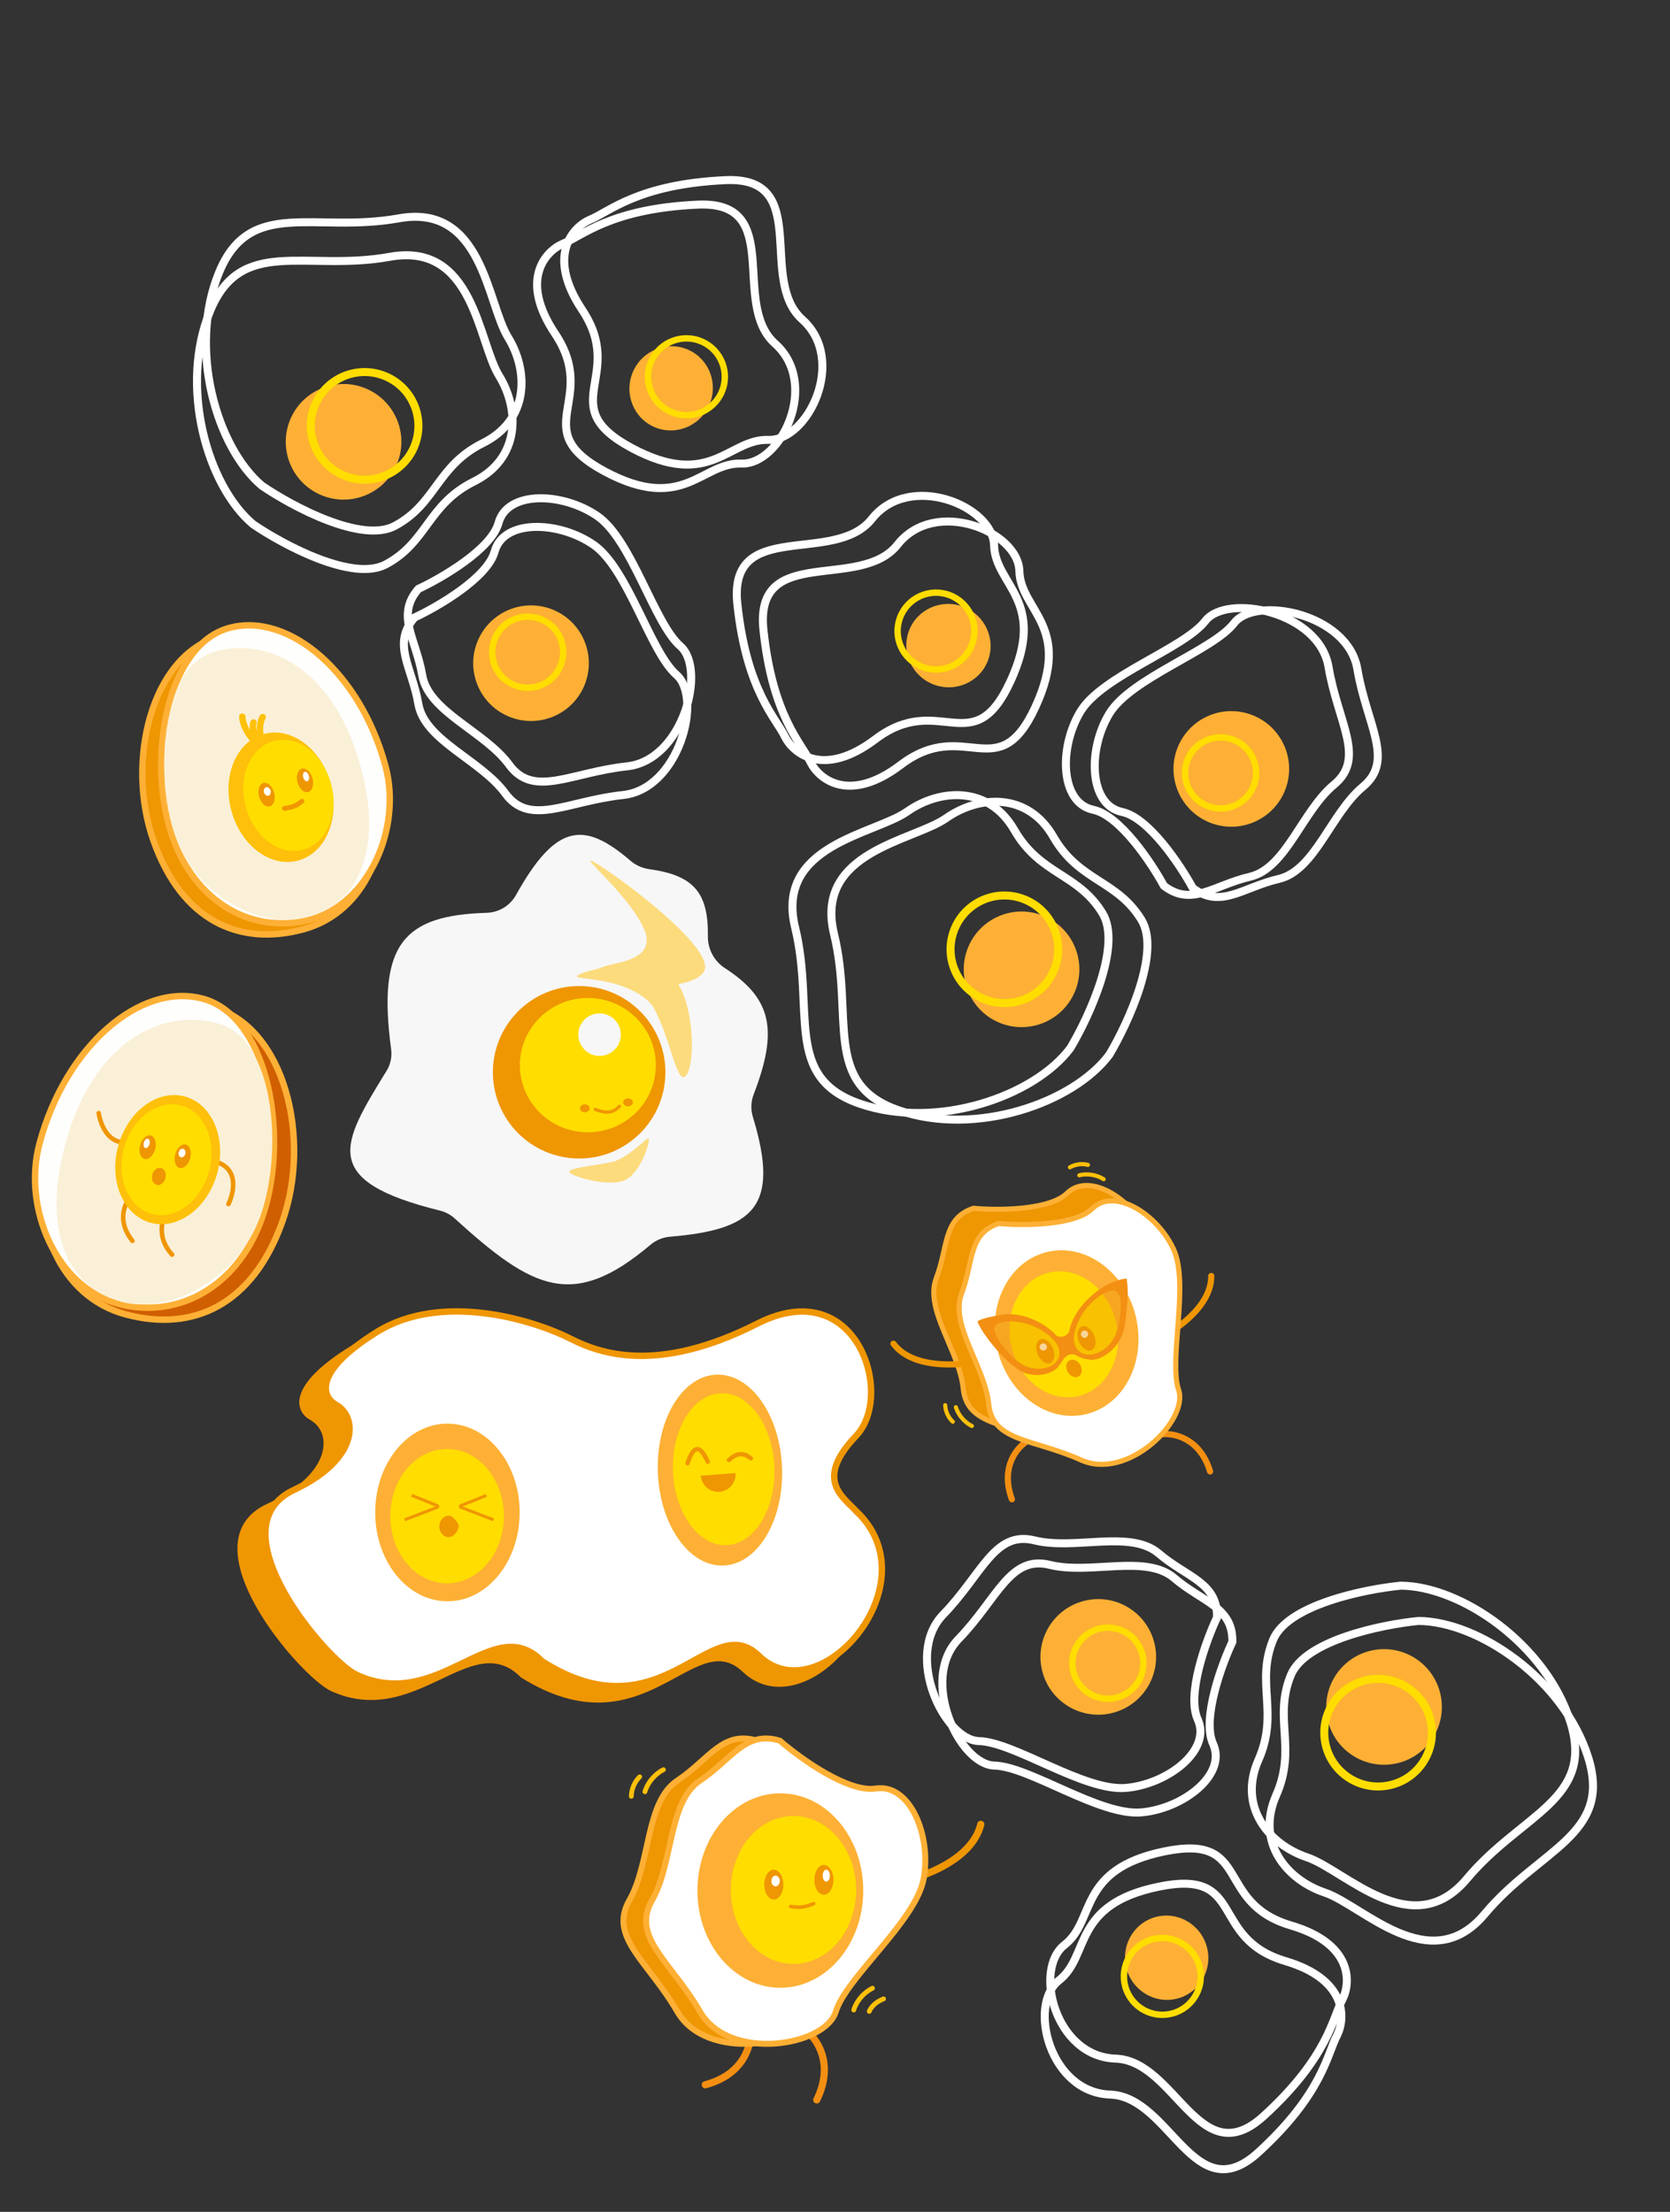 <svg width="1044" height="1383" viewBox="0 0 1044 1383" fill="none" xmlns="http://www.w3.org/2000/svg">
<rect x="0" y="0" width="1044" height="1383" fill="#333333" stroke="none"/>
<path d="M236.445 488.498C246.274 525.182 229.241 570.459 189.418 581.13C169.215 586.543 150.331 585.057 134.332 576.182C118.323 567.302 104.949 550.883 96.057 525.948C87.194 501.093 86.821 472.058 94.001 447.729C101.192 423.361 115.81 404.125 136.579 398.108C161.865 390.782 182.862 399.005 199.578 416.228C216.38 433.54 228.785 459.91 236.445 488.498Z" fill="#EF9603" stroke="#FDB035" stroke-width="4"/>
<path d="M193.881 574.959C212.571 569.951 226.906 555.454 235.274 537.606C243.642 519.756 246.153 498.344 241.011 479.156C233.22 450.078 218.239 426.02 200.55 410.421C182.889 394.845 162.29 387.526 143.44 392.577C124.402 397.678 111.843 417.059 105.578 440.365C99.281 463.786 99.126 491.848 105.457 515.478C118.175 562.94 156.688 584.925 193.881 574.959Z" fill="#FEFEFD" stroke="#FDB035" stroke-width="4"/>
<mask id="mask0" mask-type="alpha" maskUnits="userSpaceOnUse" x="79" y="376" width="181" height="215">
<path d="M237.148 480.191C242.024 498.39 239.656 518.836 231.652 535.908C223.648 552.981 210.117 566.467 192.846 571.095C158.118 580.4 121.56 560.118 109.321 514.442C103.175 491.504 103.323 464.158 109.441 441.404C115.589 418.535 127.553 400.975 144.476 396.441C161.586 391.856 180.846 398.376 197.905 413.421C214.936 428.441 229.536 451.783 237.148 480.191Z" fill="#FEFEFD" stroke="#FDB035" stroke-width="4"/>
</mask>
<g mask="url(#mask0)">
<path d="M228.359 491.682C234.35 521.463 231.369 563.141 191.618 573.792C164.317 581.108 123.389 561.279 109.408 523.555C95.427 485.83 100.059 420.002 131.493 408.429C162.928 396.855 212.807 414.366 228.359 491.682Z" fill="#FAF0D7"/>
</g>
<path d="M151.483 448.088C151.483 455.679 160.683 469.167 170.919 468.936" stroke="#FEC00A" stroke-width="4" stroke-linecap="round" stroke-linejoin="round"/>
<path d="M158.467 451.732C156.645 456.59 161.514 466.591 168.649 468.331" stroke="#FEC00A" stroke-width="4" stroke-linecap="round" stroke-linejoin="round"/>
<path d="M164.236 448.392C161.807 452.036 161.272 463.253 167.182 467.612" stroke="#FEC00A" stroke-width="4" stroke-linecap="round" stroke-linejoin="round"/>
<ellipse cx="175.696" cy="498.492" rx="32.186" ry="40.992" transform="rotate(-15 175.696 498.492)" fill="#FEC00A"/>
<ellipse cx="180.305" cy="497.309" rx="27.632" ry="35.223" transform="rotate(-15 180.305 497.309)" fill="#FFDD00"/>
<ellipse cx="190.68" cy="487.927" rx="4.858" ry="7.591" transform="rotate(-15 190.68 487.927)" fill="#EF9603"/>
<ellipse cx="191.303" cy="485.56" rx="1.822" ry="3.036" transform="rotate(-15 191.303 485.56)" fill="white"/>
<path d="M177.843 505.435C183.144 504.822 185.346 503.65 188.754 500.999" stroke="#EF9603" stroke-width="3" stroke-linecap="round"/>
<ellipse cx="166.672" cy="496.875" rx="4.858" ry="7.591" transform="rotate(-15 166.672 496.875)" fill="#EF9603"/>
<ellipse cx="167.08" cy="494.879" rx="2.126" ry="2.733" transform="rotate(-15 167.08 494.879)" fill="white"/>
<path d="M553.099 1178.74C570.627 1176.26 607.175 1165.17 613.142 1140.7" stroke="#EF9603" stroke-width="4.475" stroke-linecap="round" stroke-linejoin="round"/>
<path d="M469.169 1268.99C470.065 1277.78 465.665 1296.98 440.898 1303.53" stroke="#F38F12" stroke-width="4.475" stroke-linecap="round"/>
<path d="M503.125 1268.99C510.335 1274.09 521.921 1290.03 510.584 1313" stroke="#F38F12" stroke-width="4.475" stroke-linecap="round"/>
<path d="M533.286 1118.31C515.981 1120.97 486.139 1099.48 473.381 1088.41C451.748 1081.77 443.429 1100.04 423.46 1113.33C403.491 1126.61 406.82 1164.82 393.508 1188.07C380.195 1211.33 405.156 1226.28 423.46 1257.84C441.765 1289.4 501.67 1279.43 508.326 1257.84C514.982 1236.24 558.247 1201.36 563.239 1174.79C568.231 1148.21 554.919 1114.99 533.286 1118.31Z" fill="#EF9603" stroke="#FDB035" stroke-width="3.729"/>
<path d="M547.458 1118.31C530.152 1120.97 500.31 1099.48 487.553 1088.41C465.92 1081.77 457.601 1100.04 437.632 1113.33C417.663 1126.61 420.991 1164.82 407.679 1188.07C394.367 1211.33 419.327 1226.28 437.632 1257.84C455.936 1289.4 515.841 1279.43 522.498 1257.84C529.154 1236.24 572.419 1201.36 577.411 1174.79C582.403 1148.21 569.091 1114.99 547.458 1118.31Z" fill="white" stroke="#FDB035" stroke-width="3.729"/>
<ellipse cx="487.835" cy="1182.1" rx="51.838" ry="60.789" fill="#FDB035"/>
<ellipse cx="496.04" cy="1181.73" rx="39.158" ry="46.244" fill="#FFDD00"/>
<ellipse cx="515.059" cy="1175.39" rx="5.967" ry="9.323" fill="#EF9603"/>
<ellipse cx="516.551" cy="1172.78" rx="2.238" ry="3.729" fill="white"/>
<path d="M494.265 1192.08C500.748 1193.03 503.733 1192.34 508.619 1190.28" stroke="#EF9603" stroke-width="2.238" stroke-linecap="round"/>
<ellipse cx="483.733" cy="1178.37" rx="5.967" ry="9.323" fill="#EF9603"/>
<ellipse cx="484.851" cy="1176.13" rx="2.611" ry="3.356" fill="white"/>
<path d="M403.178 1120.32C403.924 1117.33 407.28 1110.4 414.739 1106.52" stroke="#FEC00A" stroke-width="2.983" stroke-linecap="round"/>
<path d="M533.706 1256.81C534.49 1253.84 537.935 1246.94 545.442 1243.16" stroke="#FEC00A" stroke-width="2.983" stroke-linecap="round"/>
<path d="M543.402 1257.67C543.995 1255.96 546.615 1252 552.353 1249.84" stroke="#FEC00A" stroke-width="2.983" stroke-linecap="round"/>
<path d="M394.682 1123.2C394.611 1120.88 395.56 1115.19 399.917 1110.99" stroke="#FEC00A" stroke-width="2.983" stroke-linecap="round"/>
<path d="M667.05 746.097C655.944 756.928 623.403 756.886 608.52 755.512C589.518 761.893 592.91 779.303 585.347 799.141C577.784 818.978 599.811 844.697 602.165 868.26C604.52 891.822 630.187 889.689 659.592 902.915C688.997 916.142 727.045 878.1 720.748 859.162C714.45 840.224 727.706 792.869 717.649 771.21C707.592 749.552 680.932 732.559 667.05 746.097Z" fill="#EF9603" stroke="#FDB035" stroke-width="3.199"/>
<path d="M726.029 896.85C733.534 895.819 750.132 899.017 756.489 920.055" stroke="#F38F12" stroke-width="3.839" stroke-linecap="round"/>
<path d="M714.947 841.76C729.046 836.115 757.242 819.423 757.227 797.82" stroke="#EF9603" stroke-width="3.839" stroke-linecap="round" stroke-linejoin="round"/>
<path d="M642.976 900.572C636.357 904.257 625.01 916.785 632.569 937.422" stroke="#F38F12" stroke-width="3.839" stroke-linecap="round"/>
<path d="M618.735 849.875C604.072 853.834 571.505 857.431 558.537 840.152" stroke="#EF9603" stroke-width="3.839" stroke-linecap="round" stroke-linejoin="round"/>
<path d="M682.868 755.671C671.767 766.509 639.186 766.411 624.283 765.008C605.268 771.373 608.694 788.83 601.156 808.702C593.618 828.574 615.715 854.391 618.112 878.014C620.51 901.636 646.205 899.542 675.668 912.849C705.131 926.157 743.161 888.09 736.823 869.096C730.486 850.102 743.678 802.657 733.572 780.93C723.466 759.203 696.744 742.124 682.868 755.671Z" fill="white" stroke="#FDB035" stroke-width="3.199"/>
<ellipse cx="666.804" cy="833.532" rx="44.472" ry="52.151" transform="rotate(-13.502 666.804 833.532)" fill="#FDB035"/>
<ellipse cx="665.012" cy="834.291" rx="33.594" ry="39.673" transform="rotate(-13.502 665.012 834.291)" fill="#FFDD00"/>
<ellipse rx="5.119" ry="7.999" transform="matrix(-0.921 0.389 0.389 0.921 679.223 836.834)" fill="#EF9603"/>
<ellipse rx="5.119" ry="7.999" transform="matrix(-0.921 0.389 0.389 0.921 653.465 844.916)" fill="#EF9603"/>
<circle cx="652.209" cy="842.237" r="2.24" transform="rotate(-48.709 652.209 842.237)" fill="white"/>
<circle cx="677.987" cy="834.219" r="2.24" transform="rotate(-48.709 677.987 834.219)" fill="white"/>
<path fill-rule="evenodd" clip-rule="evenodd" d="M625.417 822.557C636.83 819.952 652.043 826.368 659.722 834.773C662.351 837.65 668.039 835.646 668.734 832.156C671.85 816.518 689.832 801.194 704.108 799.707C705.256 807.129 704.827 814.742 702.809 828.887C700.792 843.032 687.395 851.087 681.298 849.866C677.969 849.503 675.487 848.704 673.403 847.426C670.045 845.366 666.125 846.992 664.391 850.043L660.774 855.161C654.506 860.637 644.171 860.522 638.13 856.973C628.413 851.265 615.439 835.609 611.388 826.631C611.313 826.025 614.385 824.254 625.417 822.557ZM658.201 836.876C665.94 844.618 662.719 852.98 654.652 855.322C646.585 857.664 638.429 854.841 631.148 847.032C623.77 839.119 617.186 829.07 625.252 826.728C633.319 824.385 648.323 826.995 658.201 836.876ZM684.416 846.745C676.349 849.088 669.15 843.752 671.539 833.069C674.589 819.434 685.862 809.194 693.928 806.852C701.995 804.51 701.816 816.522 699.824 827.156C697.858 837.65 692.482 844.403 684.416 846.745Z" fill="#F38F12"/>
<path d="M659.722 834.773L659.922 834.59L659.722 834.773ZM625.417 822.557L625.458 822.824L625.467 822.823L625.477 822.821L625.417 822.557ZM668.734 832.156L668.469 832.103L668.734 832.156ZM704.108 799.707L704.376 799.666L704.336 799.412L704.08 799.439L704.108 799.707ZM681.298 849.866L681.352 849.601L681.34 849.599L681.328 849.597L681.298 849.866ZM673.403 847.426L673.262 847.657L673.403 847.426ZM664.391 850.043L664.612 850.199L664.62 850.188L664.627 850.177L664.391 850.043ZM660.774 855.161L660.952 855.365L660.976 855.344L660.995 855.317L660.774 855.161ZM638.13 856.973L638.267 856.74L638.13 856.973ZM611.388 826.631L611.119 826.664L611.125 826.705L611.141 826.742L611.388 826.631ZM658.201 836.876L658.009 837.067L658.201 836.876ZM631.148 847.032L631.346 846.847L631.346 846.847L631.148 847.032ZM671.539 833.069L671.803 833.128L671.539 833.069ZM699.824 827.156L700.09 827.206L700.09 827.206L699.824 827.156ZM659.922 834.59C656.049 830.351 650.288 826.625 644.065 824.283C637.844 821.943 631.131 820.976 625.356 822.294L625.477 822.821C631.115 821.534 637.716 822.472 643.874 824.789C650.031 827.106 655.717 830.789 659.523 834.955L659.922 834.59ZM668.469 832.103C668.147 833.719 666.651 835.035 664.872 835.594C663.097 836.152 661.142 835.926 659.922 834.59L659.523 834.955C660.931 836.497 663.135 836.707 665.034 836.11C666.93 835.514 668.626 834.082 668.999 832.209L668.469 832.103ZM704.08 799.439C696.868 800.19 688.752 804.428 682.056 810.424C675.358 816.42 670.042 824.209 668.469 832.103L668.999 832.209C670.542 824.465 675.774 816.773 682.416 810.826C689.059 804.879 697.072 800.712 704.136 799.976L704.08 799.439ZM703.077 828.925C705.095 814.776 705.529 807.129 704.376 799.666L703.841 799.749C704.982 807.128 704.559 814.707 702.542 828.848L703.077 828.925ZM681.245 850.131C682.838 850.45 684.872 850.16 687.043 849.345C689.218 848.529 691.554 847.179 693.756 845.346C698.162 841.682 702.057 836.075 703.077 828.925L702.542 828.848C701.544 835.843 697.732 841.336 693.411 844.931C691.25 846.728 688.967 848.046 686.853 848.839C684.734 849.634 682.808 849.893 681.352 849.601L681.245 850.131ZM673.262 847.657C675.388 848.961 677.911 849.769 681.269 850.135L681.328 849.597C678.028 849.238 675.586 848.448 673.545 847.196L673.262 847.657ZM664.627 850.177C666.301 847.228 670.062 845.694 673.262 847.657L673.545 847.196C670.028 845.039 665.948 846.756 664.156 849.909L664.627 850.177ZM660.995 855.317L664.612 850.199L664.171 849.887L660.553 855.005L660.995 855.317ZM637.993 857.206C641.066 859.011 645.214 859.936 649.381 859.721C653.549 859.507 657.762 858.151 660.952 855.365L660.596 854.958C657.518 857.647 653.43 858.971 649.353 859.181C645.275 859.391 641.235 858.483 638.267 856.74L637.993 857.206ZM611.141 826.742C613.182 831.265 617.457 837.446 622.43 843.205C627.402 848.963 633.097 854.33 637.993 857.206L638.267 856.74C633.446 853.908 627.796 848.593 622.839 842.851C617.882 837.111 613.645 830.975 611.634 826.52L611.141 826.742ZM625.376 822.29C619.852 823.14 616.308 824.01 614.15 824.747C613.072 825.116 612.329 825.455 611.855 825.747C611.619 825.893 611.438 826.034 611.315 826.171C611.201 826.299 611.095 826.47 611.119 826.664L611.656 826.598C611.661 826.64 611.636 826.623 611.718 826.532C611.792 826.449 611.925 826.339 612.139 826.207C612.564 825.945 613.265 825.621 614.324 825.259C616.441 824.536 619.95 823.672 625.458 822.824L625.376 822.29ZM654.727 855.582C658.832 854.39 661.741 851.653 662.616 848.19C663.491 844.723 662.309 840.603 658.392 836.685L658.009 837.067C661.832 840.891 662.908 844.823 662.091 848.058C661.273 851.297 658.538 853.912 654.577 855.062L654.727 855.582ZM630.95 847.216C638.28 855.078 646.536 857.96 654.727 855.582L654.577 855.062C646.634 857.369 638.578 854.604 631.346 846.847L630.95 847.216ZM625.177 826.468C623.096 827.072 621.907 828.195 621.473 829.701C621.046 831.183 621.37 832.975 622.158 834.894C623.738 838.735 627.257 843.255 630.95 847.216L631.346 846.847C627.661 842.896 624.199 838.435 622.659 834.688C621.887 832.812 621.616 831.159 621.993 829.851C622.362 828.567 623.376 827.554 625.328 826.987L625.177 826.468ZM658.392 836.685C653.414 831.705 647.148 828.562 641.117 826.957C635.089 825.353 629.27 825.28 625.177 826.468L625.328 826.987C629.301 825.834 635.017 825.894 640.978 827.479C646.934 829.064 653.11 832.166 658.009 837.067L658.392 836.685ZM671.276 833.01C670.066 838.417 671.274 842.529 673.871 844.988C676.464 847.444 680.386 848.197 684.491 847.005L684.34 846.486C680.378 847.636 676.668 846.892 674.242 844.595C671.82 842.301 670.623 838.404 671.803 833.128L671.276 833.01ZM693.853 806.592C689.76 807.781 684.885 810.96 680.654 815.542C676.42 820.128 672.812 826.138 671.276 833.01L671.803 833.128C673.316 826.365 676.87 820.437 681.051 815.909C685.236 811.377 690.03 808.265 694.004 807.112L693.853 806.592ZM700.09 827.206C701.087 821.882 701.638 816.181 700.915 812.091C700.553 810.048 699.866 808.362 698.712 807.339C697.539 806.299 695.934 805.988 693.853 806.592L694.004 807.112C695.956 806.545 697.354 806.857 698.354 807.743C699.372 808.646 700.029 810.188 700.382 812.185C701.088 816.174 700.553 821.796 699.558 827.106L700.09 827.206ZM684.491 847.005C692.682 844.627 698.11 837.77 700.09 827.206L699.558 827.106C697.605 837.53 692.283 844.179 684.34 846.486L684.491 847.005Z" fill="#F38F12"/>
<path d="M658.201 836.876C665.94 844.618 662.719 852.98 654.652 855.322C646.585 857.664 638.429 854.841 631.148 847.032C623.77 839.119 617.185 829.07 625.252 826.728C633.319 824.385 648.323 826.995 658.201 836.876Z" fill="#EF9603" fill-opacity="0.4"/>
<path d="M671.539 833.069C669.15 843.752 676.349 849.088 684.415 846.745C692.482 844.403 697.858 837.65 699.824 827.156C701.816 816.522 701.995 804.51 693.928 806.852C685.862 809.194 674.589 819.434 671.539 833.069Z" fill="#EF9603" fill-opacity="0.4"/>
<ellipse cx="671.402" cy="855.639" rx="4.479" ry="5.759" transform="rotate(-30.268 671.402 855.639)" fill="#EF9603"/>
<path d="M674.72 734.878C677.246 734.115 683.832 733.538 689.968 737.328" stroke="#FEC00A" stroke-width="2.56" stroke-linecap="round"/>
<path d="M607.591 891.608C605.172 890.555 599.777 886.733 597.55 879.874" stroke="#FEC00A" stroke-width="2.56" stroke-linecap="round"/>
<path d="M668.862 729.885C670.539 728.814 675.145 727.013 680.155 728.376" stroke="#FEC00A" stroke-width="2.56" stroke-linecap="round"/>
<path d="M595.65 888.954C594.135 887.665 591.062 883.79 590.897 878.6" stroke="#FEC00A" stroke-width="2.56" stroke-linecap="round"/>
<path d="M748.755 1075.07C741.706 1059.64 753.857 1026.14 760.814 1011.32C761.297 989.395 742.062 986.463 724.398 971.352C706.734 956.242 671.989 969.435 646.79 963.163C621.591 956.891 614.243 984.113 589.648 1009.52C565.054 1034.92 590.167 1088.14 612.06 1088.65C633.953 1089.15 677.904 1120.28 704.004 1117.92C730.103 1115.55 757.565 1094.37 748.755 1075.07Z" stroke="white" stroke-width="5"/>
<path d="M758.35 1090.39C751.302 1074.95 763.453 1041.45 770.41 1026.63C770.892 1004.71 751.658 1001.78 733.994 986.665C716.33 971.555 681.585 984.747 656.386 978.476C631.186 972.204 623.838 999.426 599.244 1024.83C574.65 1050.23 599.763 1103.46 621.655 1103.96C643.548 1104.46 687.499 1135.59 713.599 1133.23C739.699 1130.87 767.161 1109.68 758.35 1090.39Z" stroke="white" stroke-width="5"/>
<circle cx="686.586" cy="1036.01" r="36.142" transform="rotate(74.187 686.586 1036.01)" fill="#FDB035"/>
<circle cx="865.235" cy="1067.3" r="36.142" transform="rotate(74.187 865.235 1067.3)" fill="#FDB035"/>
<circle cx="861.525" cy="1083.38" r="33.642" transform="rotate(74.187 861.525 1083.38)" stroke="#FFDD00" stroke-width="5"/>
<ellipse cx="729.342" cy="1224.11" rx="26.384" ry="26.022" transform="rotate(74.187 729.342 1224.11)" fill="#FDB035"/>
<circle cx="726.634" cy="1235.77" r="24.022" transform="rotate(74.187 726.634 1235.77)" stroke="#FFDD00" stroke-width="4"/>
<circle cx="692.584" cy="1039.94" r="22.215" transform="rotate(74.187 692.584 1039.94)" stroke="#FFDD00" stroke-width="4"/>
<path d="M795.879 1025.34C804.747 1003.6 852.779 993.698 875.687 991.467C913.318 991.703 966.453 1028.12 981.73 1076.75C997.007 1125.39 951.315 1133.83 917.064 1174.7C882.814 1215.58 840.773 1169.26 817.111 1161.32C793.448 1153.37 773.694 1130.04 786.72 1100.43C799.746 1070.82 784.795 1052.52 795.879 1025.34Z" stroke="white" stroke-width="5"/>
<path d="M806.976 1047.4C815.843 1025.66 863.876 1015.76 886.784 1013.53C924.414 1013.76 977.549 1050.18 992.827 1098.81C1008.1 1147.45 962.411 1155.88 928.161 1196.76C893.911 1237.64 851.87 1191.32 828.207 1183.38C804.545 1175.43 784.791 1152.1 797.817 1122.49C810.842 1092.88 795.892 1074.58 806.976 1047.4Z" stroke="white" stroke-width="5"/>
<path d="M807.055 1203.93C845.681 1215.34 844.619 1239.48 839.26 1250.12C833.082 1261.56 830.377 1286.28 789.996 1323.09C749.616 1359.9 735.092 1288.46 697.338 1287.18C659.584 1285.9 645.845 1231.34 665.5 1216.08C685.154 1200.82 673.242 1168.84 728.003 1157.61C782.764 1146.38 758.774 1189.67 807.055 1203.93Z" stroke="white" stroke-width="5"/>
<path d="M803.601 1226.22C842.25 1237.72 841.213 1261.94 835.864 1272.61C829.696 1284.09 827.016 1308.9 786.662 1345.8C746.307 1382.7 731.704 1310.99 693.938 1309.66C656.171 1308.33 642.372 1253.56 662.016 1238.27C681.66 1222.97 669.712 1190.86 724.477 1179.65C779.242 1168.43 755.29 1211.85 803.601 1226.22Z" stroke="white" stroke-width="5"/>
<path d="M701.437 507.686C718.045 511.162 737.815 540.809 745.624 555.198C762.994 568.588 776.76 554.838 799.401 549.573C822.043 544.309 832.021 508.509 852.013 491.936C872.004 475.363 854.441 453.305 848.569 418.438C842.696 383.572 784.946 372.234 771.559 389.564C758.172 406.895 707.044 423.828 693.472 446.247C679.9 468.665 680.677 503.34 701.437 507.686Z" stroke="white" stroke-width="5"/>
<path d="M683.417 506.333C700.025 509.809 719.795 539.457 727.604 553.846C744.974 567.235 758.74 553.485 781.381 548.221C804.023 542.956 814.001 507.156 833.993 490.583C853.984 474.01 836.421 451.952 830.549 417.086C824.676 382.219 766.926 370.881 753.539 388.212C740.152 405.542 689.024 422.476 675.452 444.894C661.88 467.312 662.657 501.988 683.417 506.333Z" stroke="white" stroke-width="5"/>
<circle cx="769.758" cy="480.789" r="36.142" transform="rotate(-159.447 769.758 480.789)" fill="#FDB035"/>
<circle cx="638.632" cy="606.091" r="36.142" transform="rotate(-159.447 638.632 606.091)" fill="#FDB035"/>
<circle cx="627.887" cy="593.571" r="33.642" transform="rotate(-159.447 627.887 593.571)" stroke="#FFDD00" stroke-width="5"/>
<ellipse cx="592.935" cy="403.684" rx="26.384" ry="26.022" transform="rotate(-159.447 592.935 403.684)" fill="#FDB035"/>
<circle cx="585.151" cy="394.59" r="24.022" transform="rotate(-159.447 585.151 394.59)" stroke="#FFDD00" stroke-width="4"/>
<circle cx="763.032" cy="483.285" r="22.215" transform="rotate(-159.447 763.032 483.285)" stroke="#FFDD00" stroke-width="4"/>
<path d="M713.545 575.123C725.796 595.156 705.286 639.703 693.499 659.472C670.996 689.634 610.169 710.83 561.945 694.293C513.721 677.756 534.023 635.962 521.415 584.144C508.806 532.326 571.03 525.935 591.461 511.594C611.891 497.253 642.39 495.178 658.509 523.223C674.627 551.267 698.231 550.082 713.545 575.123Z" stroke="white" stroke-width="5"/>
<path d="M689.202 570.978C701.453 591.011 680.942 635.558 669.156 655.327C646.653 685.489 585.826 706.685 537.602 690.148C489.378 673.611 509.68 631.817 497.071 579.999C484.463 528.181 546.687 521.79 567.118 507.449C587.548 493.108 618.047 491.034 634.165 519.078C650.283 547.123 673.887 545.937 689.202 570.978Z" stroke="white" stroke-width="5"/>
<path d="M563.107 478.229C531.015 502.564 512.209 487.399 506.818 476.774C501.266 465.014 482.969 448.182 477.27 393.839C471.572 339.496 537.71 370.159 561.128 340.518C584.546 310.877 636.622 332.162 637.257 357.036C637.891 381.911 670.705 391.281 647.28 442.037C623.855 492.793 603.223 447.809 563.107 478.229Z" stroke="white" stroke-width="5"/>
<path d="M547.207 462.231C515.034 486.537 496.143 471.34 490.719 460.703C485.133 448.93 466.75 432.065 460.96 377.688C455.171 323.311 521.58 354.076 545.041 324.451C568.502 294.825 620.788 316.189 621.457 341.077C622.126 365.964 655.067 375.382 631.627 426.132C608.187 476.883 587.423 431.849 547.207 462.231Z" stroke="white" stroke-width="5"/>
<path d="M309.231 344.863C304.763 361.232 273.98 379.183 259.147 386.113C244.738 402.646 257.635 417.214 261.528 440.131C265.421 463.048 300.557 475.161 315.898 496.113C331.238 517.065 354.313 500.86 389.469 497.095C424.625 493.33 439.416 436.366 422.922 421.961C406.428 407.557 392.6 355.503 371.038 340.607C349.477 325.711 314.817 324.401 309.231 344.863Z" stroke="white" stroke-width="5"/>
<path d="M311.665 326.957C307.196 343.326 276.414 361.277 261.581 368.206C247.171 384.739 260.068 399.307 263.962 422.224C267.855 445.141 302.991 457.254 318.331 478.207C333.672 499.159 356.746 482.954 391.903 479.189C427.059 475.424 441.849 418.46 425.356 404.055C408.862 389.65 395.034 337.597 373.472 322.701C351.91 307.805 317.251 306.495 311.665 326.957Z" stroke="white" stroke-width="5"/>
<circle cx="331.971" cy="414.677" r="36.142" transform="rotate(-65.999 331.971 414.677)" fill="#FDB035"/>
<circle cx="214.781" cy="276.253" r="36.142" transform="rotate(-65.999 214.781 276.253)" fill="#FDB035"/>
<circle cx="227.925" cy="266.28" r="33.642" transform="rotate(-65.999 227.925 266.28)" stroke="#FFDD00" stroke-width="5"/>
<ellipse cx="419.57" cy="242.812" rx="26.384" ry="26.022" transform="rotate(-65.999 419.57 242.812)" fill="#FDB035"/>
<circle cx="429.116" cy="235.589" r="24.022" transform="rotate(-65.999 429.116 235.589)" stroke="#FFDD00" stroke-width="4"/>
<circle cx="329.884" cy="407.813" r="22.215" transform="rotate(-65.999 329.884 407.813)" stroke="#FFDD00" stroke-width="4"/>
<path d="M241.188 352.893C220.454 363.918 177.222 340.765 158.197 327.811C129.443 303.535 111.943 241.543 131.35 194.401C150.758 147.259 191.255 170.038 243.738 160.568C296.22 151.099 298.857 213.595 311.944 234.851C325.031 256.107 325.267 286.675 296.304 301.077C267.341 315.48 267.105 339.112 241.188 352.893Z" stroke="white" stroke-width="5"/>
<path d="M246.789 328.843C226.055 339.868 182.823 316.715 163.798 303.761C135.044 279.485 117.544 217.493 136.952 170.351C156.359 123.209 196.857 145.988 249.339 136.518C301.821 127.049 304.459 189.545 317.545 210.801C330.632 232.057 330.868 262.625 301.905 277.028C272.942 291.43 272.706 315.062 246.789 328.843Z" stroke="white" stroke-width="5"/>
<path d="M346.954 208.555C324.592 175.057 340.861 157.197 351.791 152.455C363.863 147.621 381.766 130.368 436.353 127.948C490.94 125.528 456.355 189.703 484.534 214.861C512.714 240.019 488.335 290.721 463.467 289.858C438.6 288.995 427.273 321.187 378.018 294.752C328.762 268.317 374.906 250.427 346.954 208.555Z" stroke="white" stroke-width="5"/>
<path d="M363.878 193.645C341.551 160.069 357.857 142.126 368.801 137.352C380.889 132.484 398.829 115.148 453.456 112.639C508.083 110.13 473.379 174.569 501.54 199.769C529.701 224.969 505.231 275.876 480.349 275.047C455.466 274.218 444.084 306.533 394.835 280.083C345.586 253.634 391.787 235.616 363.878 193.645Z" stroke="white" stroke-width="5"/>
<path d="M244.51 656.005C235.682 589.909 252.683 572.312 304.258 570.755C311.874 570.525 318.857 566.312 322.561 559.653C347.551 514.722 365.106 513.236 394.15 538.197C397.465 541.046 401.564 542.856 405.893 543.457C433.672 547.309 442.907 558.095 442.533 585.438C442.424 593.453 446.446 600.986 453.175 605.342C482.418 624.275 486.669 643.966 471.165 684.258C469.433 688.756 469.255 693.757 470.661 698.367C487.953 755.059 470.801 768.905 418.724 773.296C414.28 773.671 410.043 775.455 406.637 778.334C358.212 819.272 333.08 806.295 284.151 761.768C281.599 759.446 278.42 757.786 275.07 756.958C199.391 738.235 213.345 715.569 241.551 669.757L241.713 669.494C244.188 665.473 245.136 660.685 244.51 656.005Z" fill="#F7F7F7"/>
<circle cx="362.052" cy="670.452" r="53.922" fill="#EF9603"/>
<ellipse cx="367.5" cy="666" rx="42.5" ry="42" fill="#FFDD00"/>
<ellipse cx="365.583" cy="693.007" rx="3.04" ry="2.479" fill="#EF9603"/>
<ellipse cx="392.606" cy="689.288" rx="3.04" ry="2.479" fill="#EF9603"/>
<path d="M371.326 693.386C379.787 696.651 383.215 695.911 387.874 691.147" stroke="#EF9603" stroke-width="2"/>
<path d="M405.642 712.231C406.282 714.73 399.708 736.324 388.038 738.839C376.368 741.353 356.535 735.237 355.895 732.737C355.296 730.394 370.099 728.999 381.568 726.761C383.063 726.469 384.53 726.05 385.905 725.426C397.612 720.124 405.037 709.87 405.642 712.231Z" fill="#FCDB7D"/>
<path d="M361.404 609.721C367.184 605.896 412.07 595.557 423.682 614.657C435.294 633.758 434.019 669.313 428.239 673.138C422.737 676.779 419.307 649.852 408.975 630.778C407.941 628.868 406.628 627.13 405.019 625.713C386.534 609.442 355.865 613.387 361.404 609.721Z" fill="#FCDB7D"/>
<path d="M370.944 538.812C382.351 544.78 448.369 592.923 440.075 607.395C431.781 621.868 378.507 616.069 367.1 610.101C376.197 601.461 390.567 603.816 399.929 596.578C403.968 593.456 405.207 588.07 403.576 583.408C396.064 561.924 360.759 533.483 370.944 538.812Z" fill="#FCDB7D"/>
<circle cx="374.808" cy="646.936" r="13.291" fill="#F7F7F7"/>
<path d="M29.282 724.76C18.982 763.201 36.827 810.67 78.585 821.859C99.756 827.532 119.554 825.976 136.329 816.67C153.115 807.359 167.13 790.147 176.445 764.025C185.732 737.983 186.123 707.564 178.6 682.073C171.066 656.544 155.744 636.368 133.957 630.056C107.444 622.375 85.426 631 67.904 649.053C50.297 667.194 37.304 694.821 29.282 724.76Z" fill="#D05F01" stroke="#FDB035" stroke-width="4"/>
<path d="M73.961 815.216C54.427 809.982 39.436 794.827 30.684 776.159C21.931 757.489 19.306 735.093 24.683 715.027C32.836 684.599 48.512 659.427 67.016 643.108C85.493 626.813 107.029 619.169 126.723 624.446C146.606 629.774 159.741 650.023 166.299 674.414C172.887 698.92 173.049 728.283 166.425 753.007C153.121 802.657 112.844 825.635 73.961 815.216Z" fill="#FEFEFD" stroke="#FDB035" stroke-width="4"/>
<path d="M37.838 728.117C31.566 759.298 34.688 802.934 76.306 814.086C104.89 821.745 147.74 800.985 162.379 761.488C177.017 721.991 172.167 653.07 139.256 640.952C106.344 628.835 54.121 647.169 37.838 728.117Z" fill="#FAF0D7"/>
<path d="M61.699 696C63.233 705.841 71.089 722.35 90.244 709.661" stroke="#EF9603" stroke-width="2.841" stroke-linecap="round" stroke-linejoin="round"/>
<path d="M142.822 752.848C147.12 743.864 149.973 725.804 127 725.443" stroke="#EF9603" stroke-width="2.841" stroke-linecap="round" stroke-linejoin="round"/>
<path d="M89.846 740C81.632 745.632 69.779 759.398 82.779 775.898" stroke="#EF9603" stroke-width="2.841" stroke-linecap="round" stroke-linejoin="round"/>
<path d="M107.605 752.13C101.128 759.696 97 773 107.605 784.5" stroke="#EF9603" stroke-width="2.841" stroke-linecap="round" stroke-linejoin="round"/>
<ellipse rx="32.108" ry="40.892" transform="matrix(-0.966 -0.259 -0.259 0.966 104.842 725.084)" fill="#FEC00A"/>
<ellipse rx="27.564" ry="35.137" transform="matrix(-0.966 -0.259 -0.259 0.966 104.124 725.143)" fill="#FFDD00"/>
<ellipse rx="4.846" ry="7.573" transform="matrix(-0.966 -0.259 -0.259 0.966 92.298 717.3)" fill="#EF9603"/>
<ellipse rx="1.817" ry="3.029" transform="matrix(-0.966 -0.259 -0.259 0.966 91.676 714.938)" fill="white"/>
<ellipse rx="4.846" ry="7.573" transform="matrix(-0.966 -0.259 -0.259 0.966 114.214 722.958)" fill="#EF9603"/>
<ellipse rx="2.12" ry="2.726" transform="matrix(-0.966 -0.259 -0.259 0.966 113.807 720.967)" fill="white"/>
<ellipse cx="99.314" cy="735.593" rx="4.241" ry="5.452" transform="rotate(15 99.314 735.593)" fill="#EF9603"/>
<path d="M220.178 841.747C261.672 816.358 320.254 833.964 344.359 845.94C363.073 855.238 399.738 868.246 463.688 836.42C527.639 804.593 551.712 881.417 526.876 906.919C500.261 934.247 518.212 944.889 526.876 954.069C576.087 999.18 503.426 1081.92 464.613 1044.86C433.562 1015.21 402.926 1096.54 325.992 1048.37C294.687 1016.75 260.186 1080.92 207.24 1056.87C188.527 1048.37 115.404 964.724 167.271 940.808C208.765 921.676 208.395 895.244 194.187 887.311C185.561 882.701 178.684 867.135 220.178 841.747Z" fill="#EF9603" stroke="#EF9603" stroke-width="1.129"/>
<path d="M235.466 832.935C276.012 807.65 333.257 825.184 356.812 837.112C375.098 846.372 410.926 859.326 473.416 827.63C535.906 795.933 559.431 872.443 535.161 897.841C509.154 925.058 526.695 935.656 535.161 944.799C583.248 989.725 512.247 1072.13 474.319 1035.22C443.977 1005.69 414.042 1086.69 338.864 1038.71C308.273 1007.22 274.56 1071.13 222.823 1047.18C204.537 1038.71 133.084 955.41 183.767 931.592C224.313 912.538 223.952 886.214 210.068 878.313C201.639 873.722 194.919 858.22 235.466 832.935Z" fill="white" stroke="#EF9603" stroke-width="4"/>
<ellipse cx="279.715" cy="945.702" rx="45.152" ry="55.537" fill="#FDB035"/>
<ellipse cx="279.5" cy="948" rx="35.5" ry="42" fill="#FFDD00"/>
<path d="M257.34 935L273.358 941.411C273.836 941.602 273.832 942.28 273.351 942.465L253 950.283" stroke="#EF9603" stroke-width="1.887"/>
<path d="M304.133 935L288.114 941.411C287.636 941.602 287.641 942.28 288.121 942.465L308.473 950.283" stroke="#EF9603" stroke-width="1.887"/>
<path d="M286.736 954.425C286.736 955.99 284.57 960.863 280.659 961.164C277.336 961.164 274.642 958.147 274.642 954.425C274.642 950.704 277.336 947.687 280.659 947.687C282.765 947.687 286.736 951.838 286.736 954.425Z" fill="#EF9603"/>
<ellipse cx="450.074" cy="919.202" rx="59.713" ry="38.84" transform="rotate(-92.097 450.074 919.202)" fill="#FDB035"/>
<ellipse cx="452.408" cy="918.638" rx="47.511" ry="31.69" transform="rotate(-92.097 452.408 918.638)" fill="#FFDD00"/>
<path d="M429.819 914.95C433.643 903.336 437.59 903.267 442.454 913.959" stroke="#EF9603" stroke-width="2.737" stroke-linecap="round"/>
<path d="M455.686 912.922C460.464 908.345 464.733 908.099 469.394 911.847" stroke="#EF9603" stroke-width="2.737" stroke-linecap="round"/>
<path d="M459.812 921.05C459.924 922.477 459.753 923.912 459.311 925.273C458.868 926.634 458.162 927.894 457.232 928.982C456.302 930.07 455.167 930.965 453.892 931.614C452.617 932.263 451.226 932.655 449.799 932.767C448.372 932.879 446.937 932.709 445.576 932.266C444.215 931.823 442.955 931.117 441.867 930.187C440.779 929.257 439.885 928.122 439.235 926.847C438.586 925.572 438.194 924.181 438.082 922.754L448.947 921.902L459.812 921.05Z" fill="#EF9603"/>
</svg>
